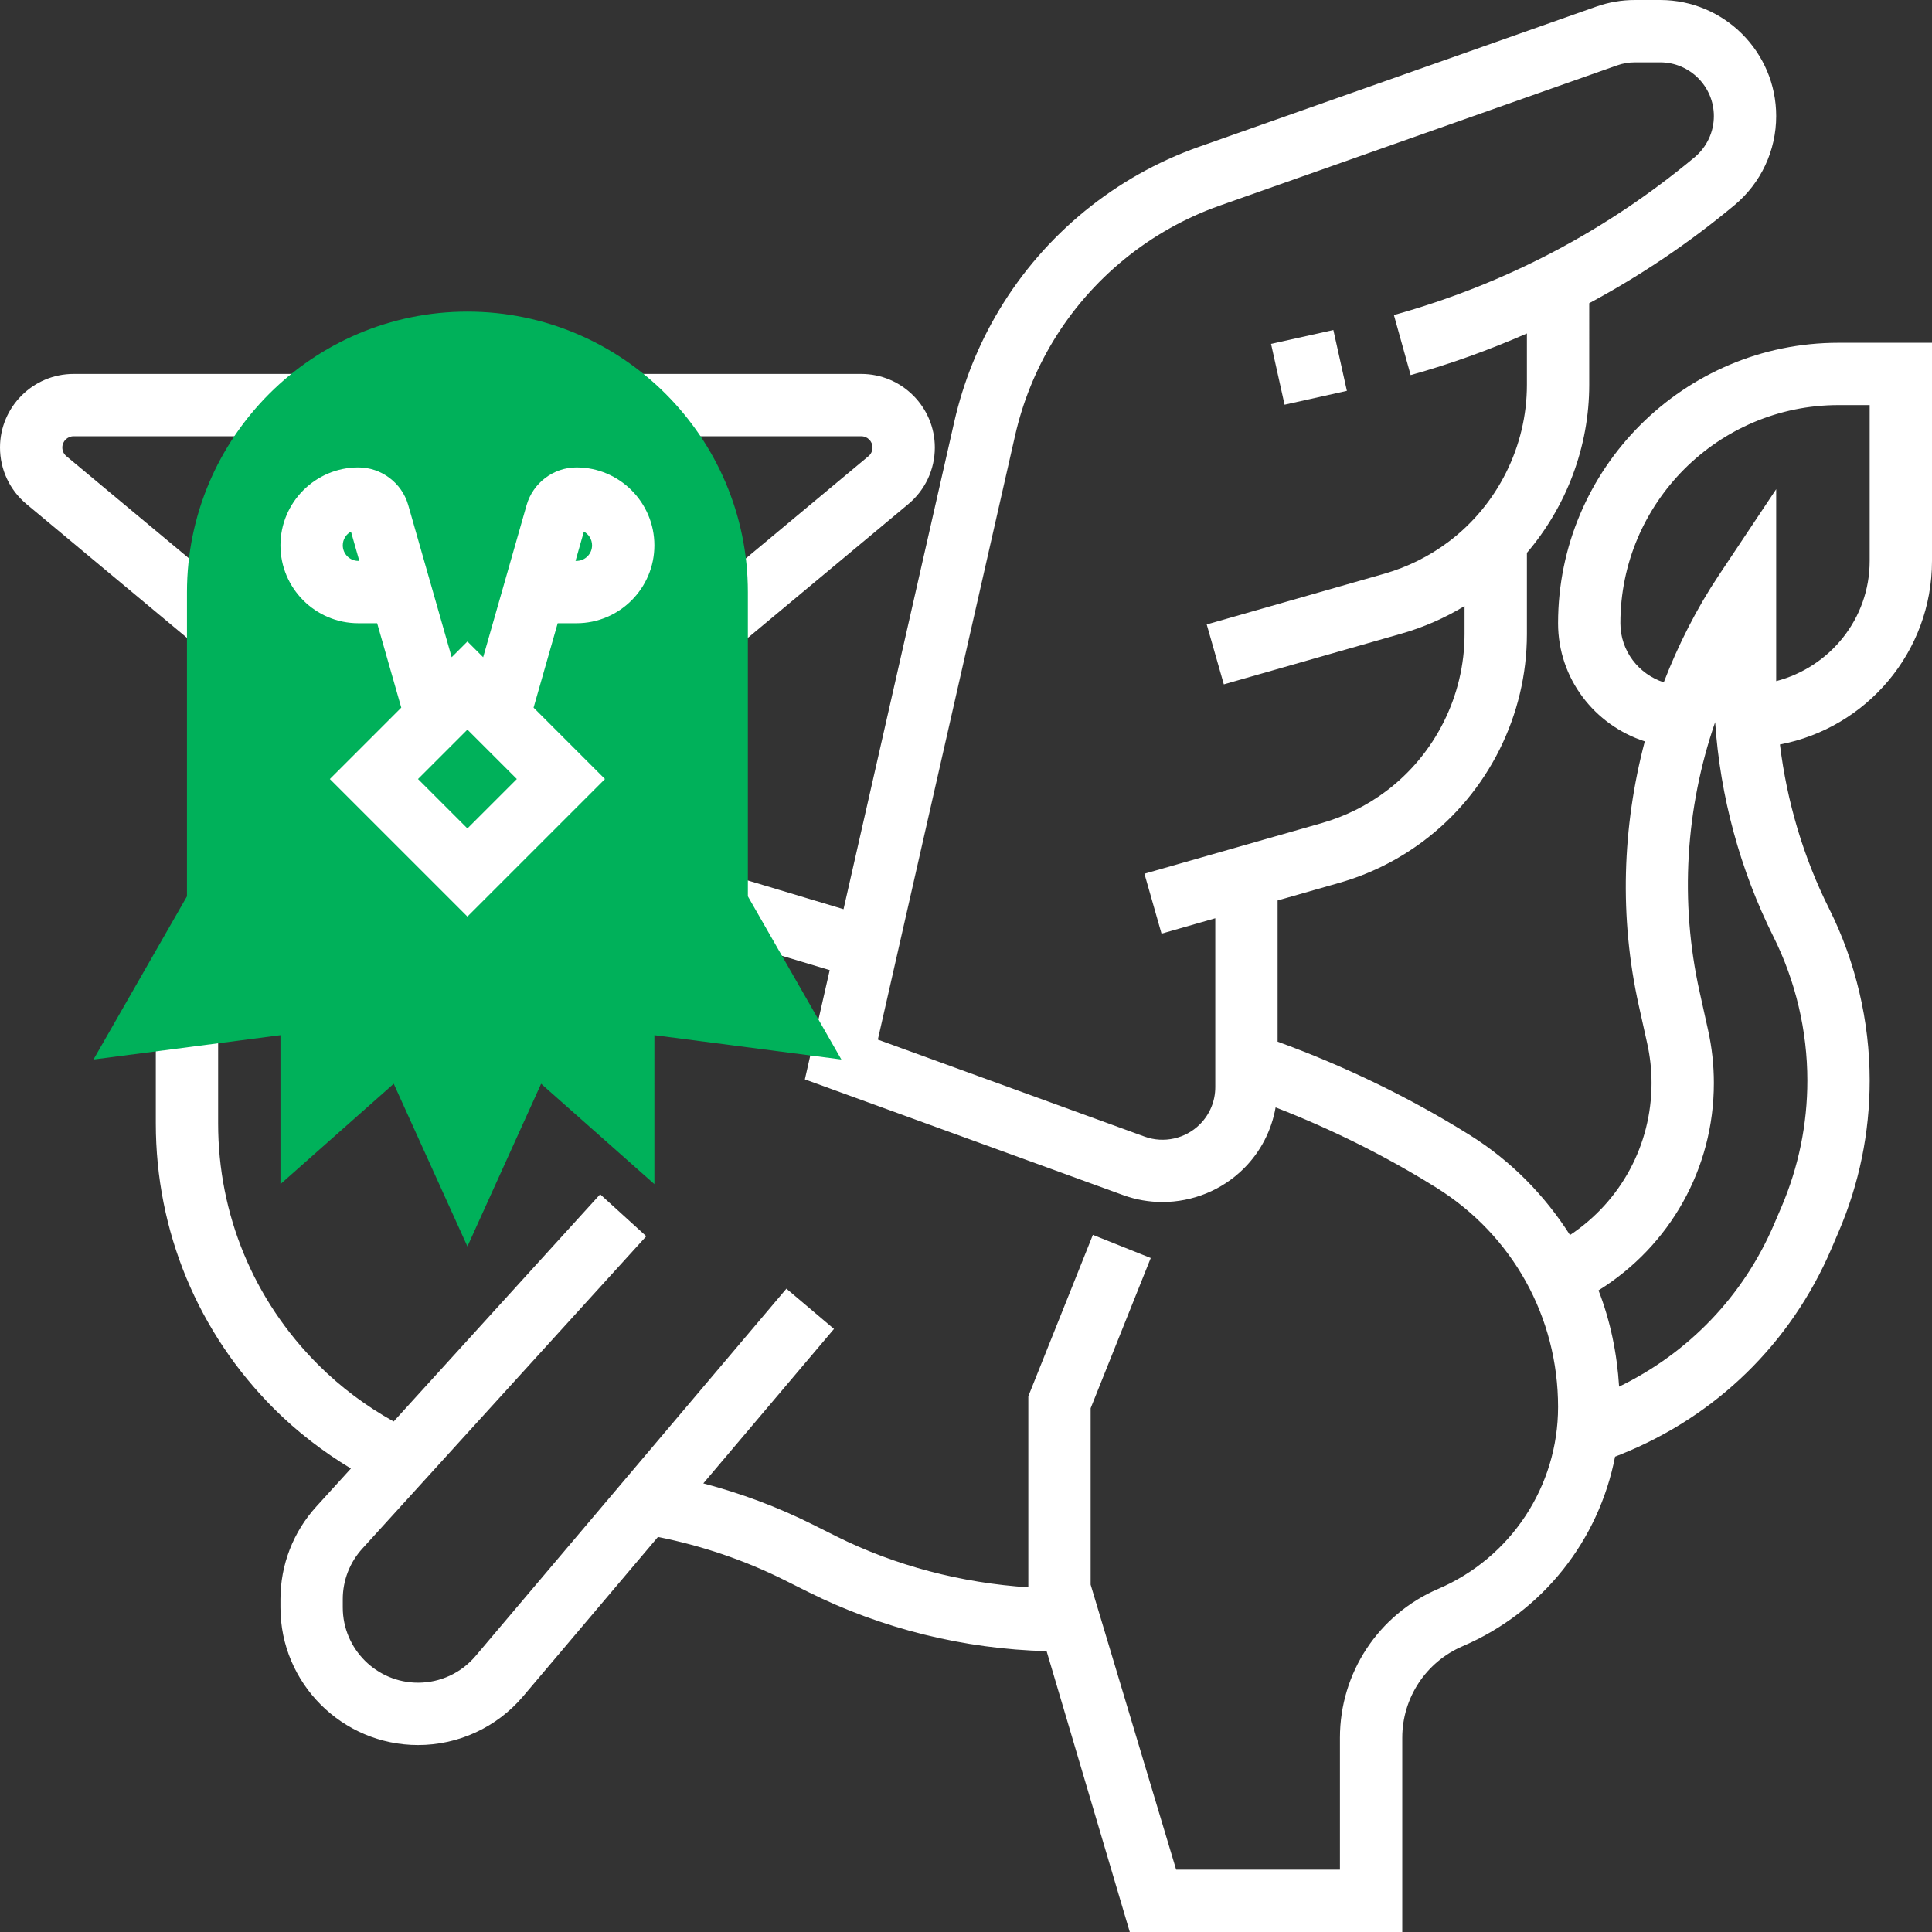 <?xml version="1.0" encoding="iso-8859-1"?>
<!-- Generator: Adobe Illustrator 19.0.0, SVG Export Plug-In . SVG Version: 6.00 Build 0)  -->
<svg xmlns="http://www.w3.org/2000/svg" xmlns:xlink="http://www.w3.org/1999/xlink" version="1.1" id="Capa_1" x="0px" y="0px" viewBox="0 0 496 496" style="enable-background:new 0 0 496 496;" xml:space="preserve">
<rect x="0" y="0" width="496" height="496" fill="#333333" stroke="none"/>
<g>
	<path style="fill:#fff;" d="M496,144V88h-24c-39.704,0-72,32.304-72,72c0,14.232,9.4,26.176,22.264,30.328   c-5.808,21.976-6.552,45.248-1.56,67.72l2.176,9.808c0.744,3.328,1.12,6.744,1.12,10.176c0,15.936-7.912,30.4-20.936,39.04   c-6.48-10.176-15.112-19.04-25.768-25.696c-15.52-9.696-32.104-17.68-49.296-23.952v-36.248l15.824-4.52   c7.824-2.232,15.088-5.84,21.608-10.728c16.64-12.48,26.568-32.344,26.568-53.136v-20.864c10.168-11.928,16-27.248,16-43.136V77.84   c13.16-7.072,25.624-15.448,37.28-25.16C452.096,47,456,38.664,456,29.792C456,13.36,442.64,0,426.208,0h-6.48   c-3.376,0-6.712,0.568-9.92,1.696l-102.016,36c-21.392,7.552-39.6,22.432-51.28,41.888c-5.328,8.88-9.192,18.512-11.504,28.624   L216.56,233.416l-30.264-9.08l-4.592,15.328l31.304,9.392l-6.376,28.048l81.752,29.728c3.264,1.184,6.664,1.76,10.04,1.76   c7.712,0,15.312-3.016,20.928-8.632c4.328-4.32,7.088-9.76,8.136-15.664c14.376,5.6,28.248,12.472,41.32,20.648   c19.536,12.2,31.192,33.232,31.192,56.264c0,20.36-12.096,38.704-30.808,46.72C353.888,414.488,344,429.48,344,446.136V480h-42.048   L280,406.824v-45.288l15.432-38.568l-14.856-5.944L264,358.464v49.048c-17.128-1.128-34.056-5.48-49.408-13.152l-6.032-3.016   c-8.96-4.48-18.344-7.976-28-10.52l33.552-39.648l-12.216-10.336l-79.816,94.32c-3.68,4.344-9.056,6.84-14.752,6.84   C96.672,432,88,423.336,88,412.672v-2.112c0-4.824,1.784-9.44,5.032-13l72.888-80.184l-11.84-10.768l-53.016,58.328   c-7.104-3.944-13.616-8.816-19.408-14.6C65.112,333.8,56,311.8,56,288.4V264H40v24.4c0,27.672,10.776,53.688,30.344,73.256   c5.96,5.952,12.6,11.04,19.744,15.352l-8.896,9.784c-5.928,6.52-9.192,14.96-9.192,23.776v2.112C72,432.152,87.848,448,107.328,448   c10.408,0,20.232-4.56,26.968-12.504l34.624-40.92c11.264,2.256,22.192,5.936,32.48,11.08l6.032,3.016   c18.968,9.48,40.072,14.68,61.264,15.224L290.048,496H360v-49.864c0-10.24,6.08-19.464,15.496-23.504   c20.608-8.832,34.96-27.216,39.136-48.664l1.48-0.592c24.472-9.784,43.656-28.504,54.032-52.728l1.88-4.392   c5.296-12.352,7.976-25.424,7.976-38.864c0-15.24-3.6-30.496-10.416-44.112c-6.592-13.168-10.848-27.52-12.624-42.152   C479.16,186.92,496,167.4,496,144z M293.808,224.312l4.392,15.384l13.8-3.952v43.336c0,3.616-1.408,7.008-3.96,9.568   c-3.704,3.704-9.272,4.936-14.184,3.152l-68.488-24.904l35.248-155.136c1.928-8.456,5.168-16.512,9.616-23.944   c9.768-16.272,25-28.704,42.896-35.024l102-36c1.488-0.528,3.04-0.792,4.608-0.792h6.48c7.6,0,13.784,6.184,13.784,13.792   c0,4.104-1.816,7.968-4.968,10.6c-22.712,18.936-48.68,32.552-77.176,40.488l4.296,15.416c10.272-2.856,20.216-6.472,29.848-10.688   v13.184c0,15.784-7.536,30.864-20.168,40.336c-4.952,3.712-10.48,6.448-16.408,8.152L309.8,160.312l4.392,15.384l45.624-13.032   c5.72-1.632,11.128-4.016,16.176-7.08v7.216c0,15.784-7.536,30.864-20.168,40.336c-4.952,3.712-10.48,6.448-16.408,8.152   L293.808,224.312z M464,277.392c0,11.256-2.248,22.208-6.68,32.552l-1.88,4.392c-7.896,18.424-21.92,32.984-39.768,41.656   c-0.536-8.584-2.256-16.92-5.288-24.712C428.744,319.832,440,300,440,278.032c0-4.6-0.504-9.2-1.504-13.656l-2.168-9.8   c-5.128-23.064-3.608-47.104,4-69.184c1.296,19.088,6.4,37.944,14.944,55.04C460.984,251.848,464,264.632,464,277.392z    M456,174.864v-49.28l-14.656,21.984c-5.792,8.68-10.48,17.968-14.208,27.6C420.704,173.096,416,167.12,416,160   c0-30.88,25.128-56,56-56h8v40C480,158.864,469.768,171.288,456,174.864z"/>
	
		<rect x="327.799" y="86.227" transform="matrix(-0.976 0.217 -0.217 -0.976 684.427 113.368)" style="fill:#fff;" width="16.392" height="16"/>
	<path style="fill:#fff;" d="M50.872,166.144l-44.08-36.736C2.48,125.808,0,120.52,0,114.896C0,104.48,8.48,96,18.896,96H80v16   H18.896c-1.6,0-2.896,1.296-2.896,2.896c0,0.864,0.384,1.672,1.048,2.224l44.08,36.736L50.872,166.144z"/>
	<path style="fill:#fff;" d="M189.128,166.144l-10.248-12.288l44.08-36.736c0.656-0.552,1.04-1.36,1.04-2.224   c0-1.6-1.296-2.896-2.896-2.896H160V96h61.104C231.52,96,240,104.48,240,114.896c0,5.624-2.48,10.912-6.8,14.512L189.128,166.144z"/>
</g>
<path style="fill:#00b15a;" d="M120,320l-18.92-41.768L72,304v-38.24L24,272l24-41.888V152c0-39.704,32.296-72,72-72  s72,32.296,72,72v78.112L216,272l-48-6.24V304l-29.08-25.768L120,320z"/>
<path style="fill:#fff;" d="M148,160c11.032,0,20-8.976,20-20s-8.968-20-20-20c-5.896,0-11.16,3.96-12.8,9.648l-11.16,39.08  l-4.04-4.04l-4.04,4.04l-11.168-39.096C103.16,123.96,97.896,120,92,120c-11.032,0-20,8.976-20,20s8.968,20,20,20h4.824  l6.192,21.672L84.688,200L120,235.312L155.312,200l-18.328-18.328L143.176,160H148z M149.896,136.48c1.256,0.68,2.104,2,2.104,3.52  c0,2.208-1.8,4-4,4h-0.248L149.896,136.48z M92,144c-2.2,0-4-1.792-4-4c0-1.52,0.848-2.84,2.104-3.52l2.144,7.52H92z M120,212.688  L107.312,200L120,187.312L132.688,200L120,212.688z"/>
<g>
</g>
<g>
</g>
<g>
</g>
<g>
</g>
<g>
</g>
<g>
</g>
<g>
</g>
<g>
</g>
<g>
</g>
<g>
</g>
<g>
</g>
<g>
</g>
<g>
</g>
<g>
</g>
<g>
</g>
</svg>
